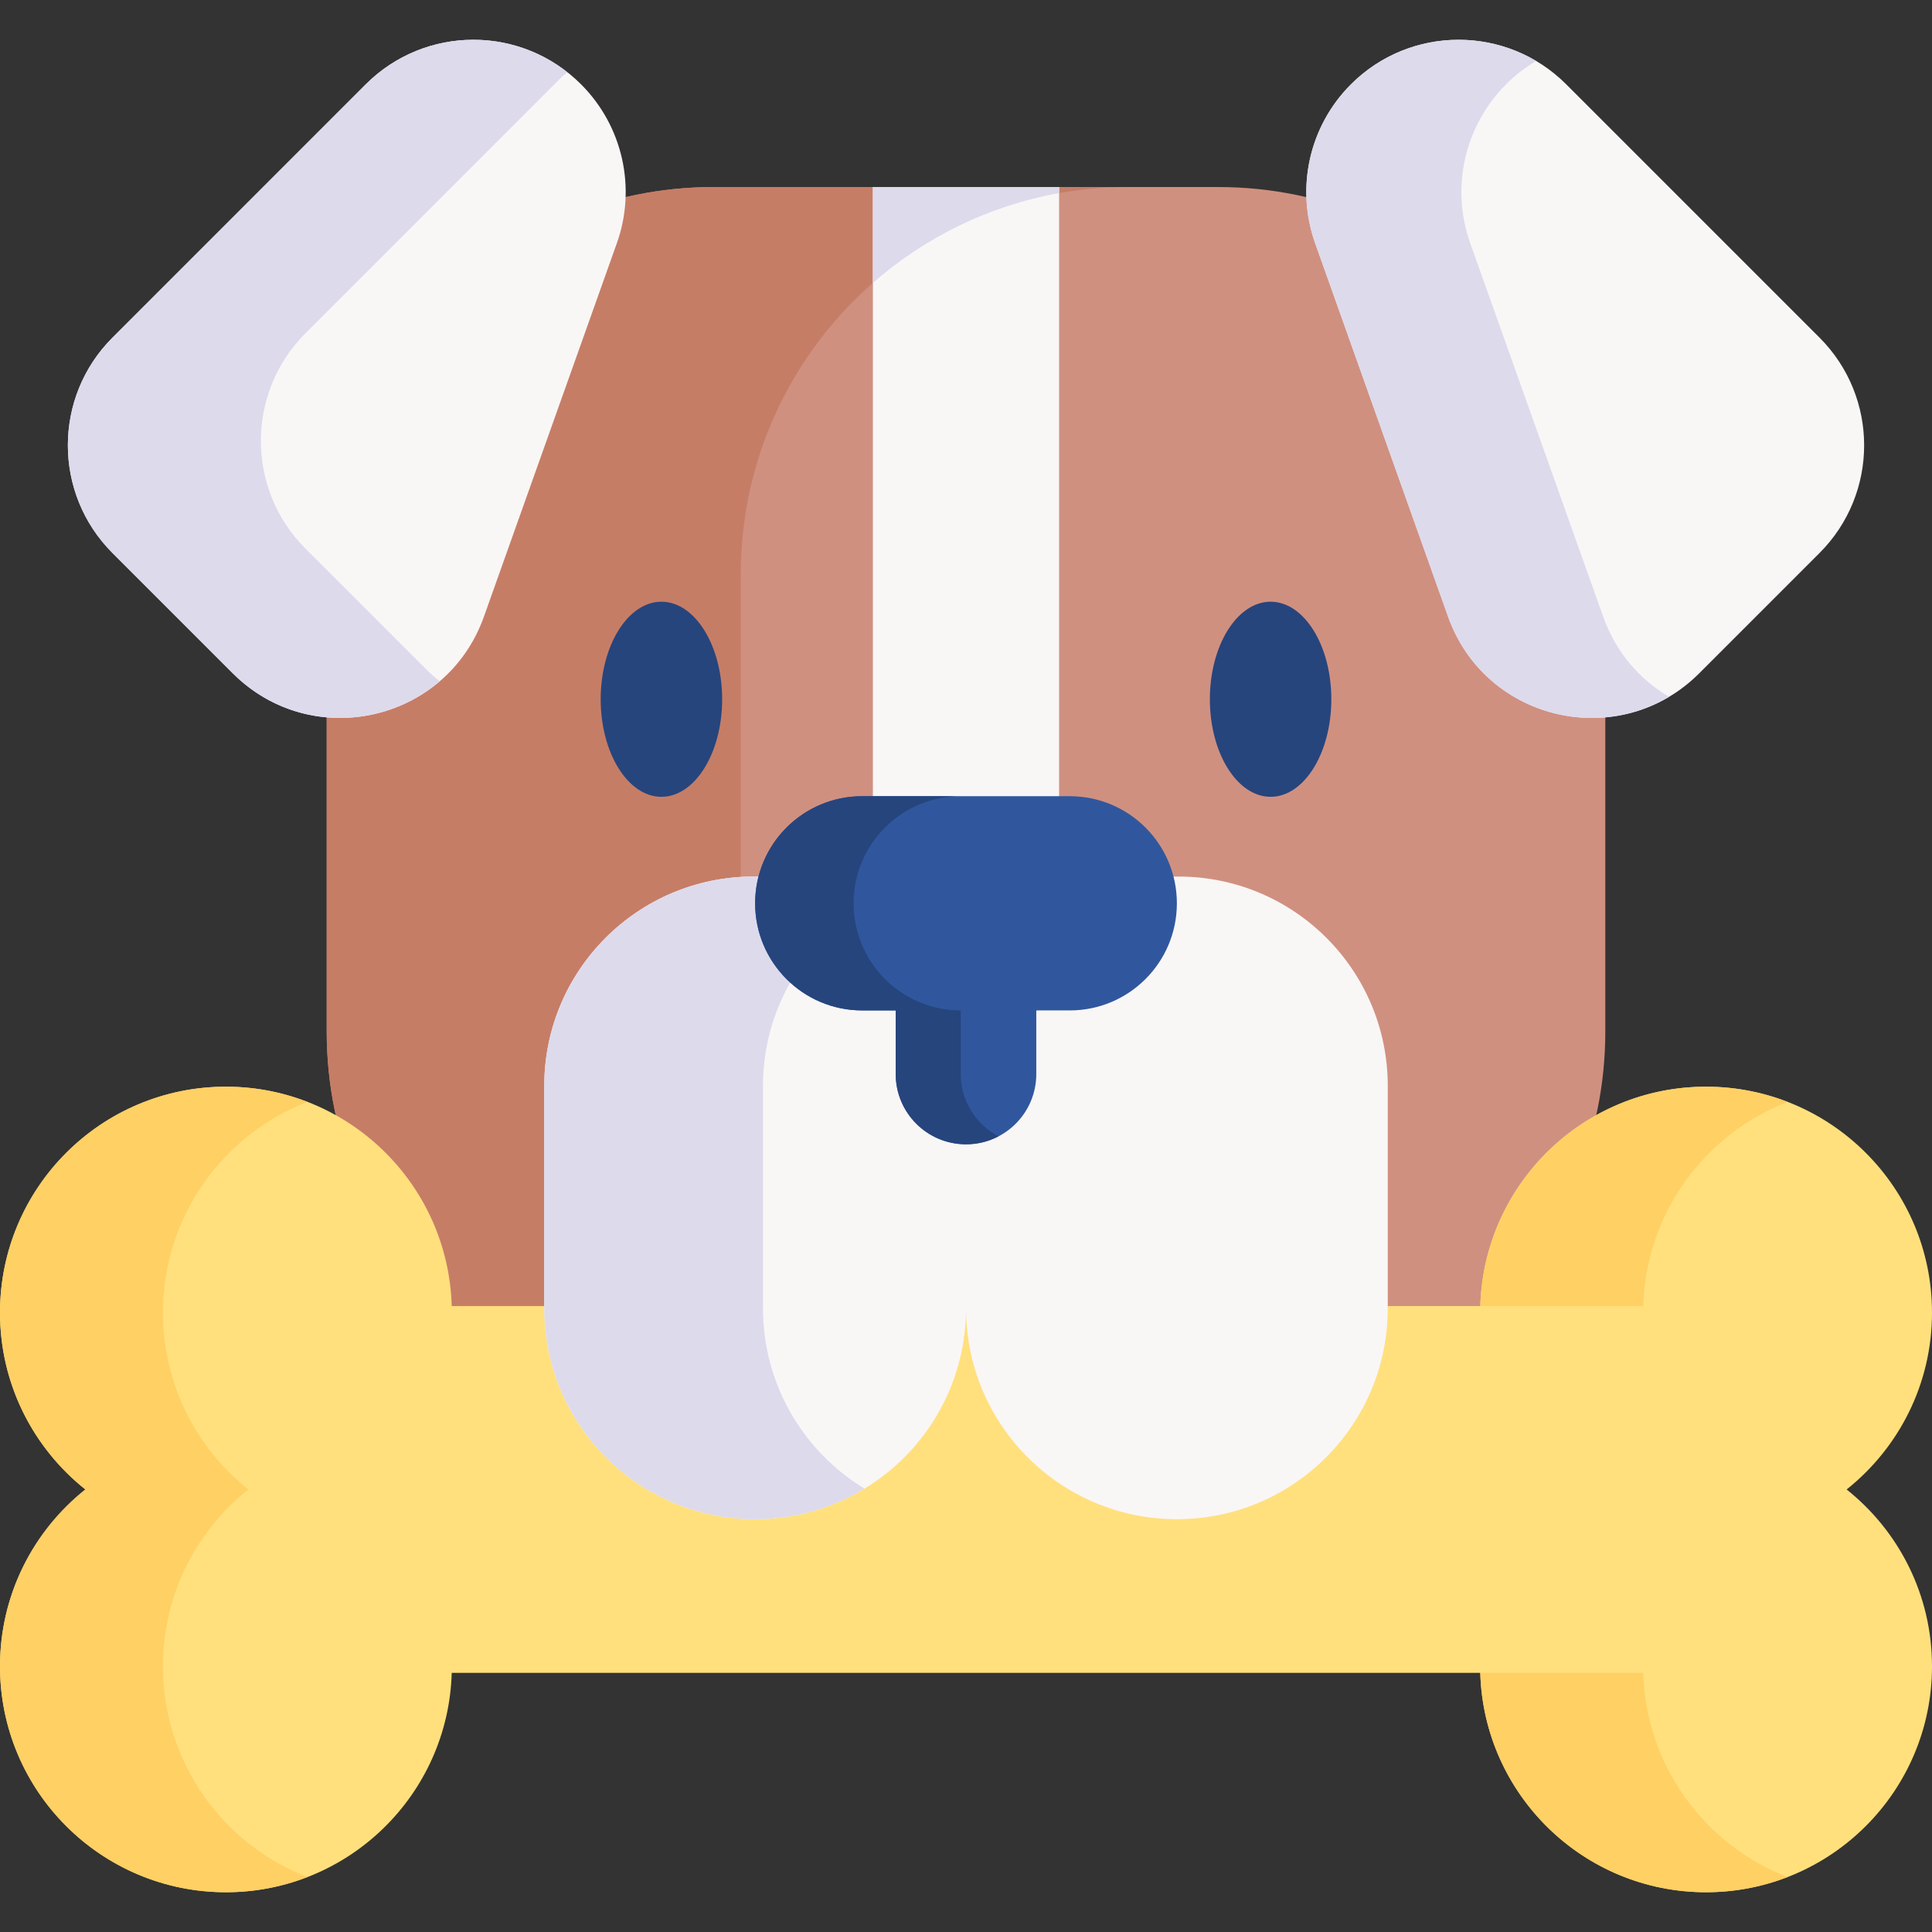<svg id="Capa_1" enable-background="new 0 0 512 512" height="512" viewBox="0 0 512 512" width="512" xmlns="http://www.w3.org/2000/svg"><rect x="0" y="0" width="512" height="512" fill="#333333" stroke="none"/><g><path d="m322.823 49.565h-133.643c-56.665 0-102.6 45.936-102.6 102.6v121.225c0 56.665 45.936 102.6 102.6 102.6h133.643c56.665 0 102.6-45.936 102.6-102.6v-121.225c.001-56.665-45.935-102.6-102.6-102.6z" fill="#d09080"/><path d="m298.92 375.988h-109.738c-56.669 0-102.602-45.933-102.602-102.602v-121.221c0-56.656 45.933-102.602 102.602-102.602h109.738c-56.669 0-102.602 45.946-102.602 102.602v121.221c0 56.669 45.933 102.602 102.602 102.602z" fill="#c67d66"/><path d="m489.375 394.725c13.781-10.971 22.625-27.878 22.625-46.862 0-33.07-26.808-59.878-59.878-59.878-32.488 0-58.913 25.878-59.834 58.143h-272.576c-.921-32.265-27.346-58.143-59.834-58.143-33.07 0-59.878 26.809-59.878 59.878 0 18.983 8.844 35.891 22.625 46.861-13.781 10.971-22.625 27.878-22.625 46.862 0 33.07 26.808 59.878 59.878 59.878 32.488 0 58.913-25.877 59.834-58.142h272.576c.921 32.265 27.346 58.142 59.834 58.142 33.07 0 59.878-26.808 59.878-59.878 0-18.984-8.844-35.891-22.625-46.861z" fill="#ffe07d"/><g fill="#ffd064"><path d="m473.716 292.016c-6.701-2.593-13.978-4.03-21.594-4.03-32.488 0-58.913 25.878-59.834 58.143h43.182c.705-24.703 16.368-45.645 38.246-54.113z"/><path d="m43.182 441.586c0-18.983 8.844-35.891 22.625-46.862-13.781-10.97-22.625-27.878-22.625-46.861 0-25.453 15.889-47.182 38.284-55.847-6.699-2.593-13.973-4.03-21.588-4.03-33.07 0-59.878 26.808-59.878 59.877 0 18.983 8.844 35.891 22.625 46.861-13.781 10.971-22.625 27.879-22.625 46.862 0 33.069 26.808 59.878 59.878 59.878 7.615 0 14.889-1.437 21.588-4.03-22.394-8.666-38.284-30.395-38.284-55.848z"/><path d="m435.47 443.321h-43.182c.921 32.265 27.347 58.142 59.834 58.142 7.616 0 14.893-1.437 21.594-4.03-21.878-8.467-37.541-29.41-38.246-54.112z"/></g><path d="m256.002 232.292h-56.292c-30.637 0-55.474 24.836-55.474 55.474v58.953c0 30.863 25.019 55.883 55.883 55.883 30.863 0 55.883-25.019 55.883-55.883 0 30.863 25.02 55.883 55.883 55.883 30.863 0 55.883-25.019 55.883-55.883v-58.953c0-30.637-24.836-55.474-55.474-55.474z" fill="#f9f6f6"/><path d="m229.101 394.505c-8.456 5.135-18.378 8.096-28.981 8.096-30.862 0-55.882-25.02-55.882-55.882v-58.963c0-30.635 24.847-55.469 55.482-55.469h57.95c-30.635 0-55.469 24.834-55.469 55.469v58.963c-.001 20.258 10.762 37.983 26.9 47.786z" fill="#dddaec"/><path d="m231.323 49.558h49.352v182.73h-49.352z" fill="#f9f6f6"/><path d="m280.676 49.558v1.611c-18.701 3.362-35.638 11.786-49.352 23.801v-25.412z" fill="#dddaec"/><path d="m283.5 211.003h-54.996c-15.676 0-28.385 12.708-28.385 28.385 0 15.676 12.708 28.385 28.385 28.385h8.87v16.854c0 10.288 8.34 18.627 18.627 18.627 10.288 0 18.627-8.34 18.627-18.627v-16.854h8.87c15.676 0 28.385-12.708 28.385-28.385.002-15.676-12.707-28.385-28.383-28.385z" fill="#30579d"/><path d="m264.617 301.139c-2.574 1.347-5.495 2.107-8.616 2.107-10.296 0-18.632-8.336-18.632-18.632v-16.844h-8.869c-7.842 0-14.938-3.174-20.072-8.309-5.135-5.148-8.309-12.244-8.309-20.072 0-15.684 12.697-28.395 28.381-28.395h26.114c-15.684 0-28.395 12.71-28.395 28.395 0 7.829 3.174 14.924 8.309 20.072 5.148 5.135 12.243 8.309 20.086 8.309v16.845c.001 7.175 4.055 13.403 10.003 16.524z" fill="#26457d"/><path d="m96.927 22.358-67.12 67.12c-15.759 15.759-15.759 41.31 0 57.07l31.882 31.882c20.961 20.961 56.613 12.924 66.553-15.003l35.238-99.002c5.224-14.677 1.533-31.051-9.483-42.067-15.76-15.759-41.311-15.759-57.07 0z" fill="#f9f6f6"/><path d="m80.954 88.318c-15.764 15.751-15.764 41.305 0 57.069l31.876 31.876c1.187 1.187 2.427 2.294 3.708 3.281-15.204 13.017-39.144 13.59-54.855-2.121l-31.876-31.876c-15.764-15.764-15.764-41.318 0-57.069l67.112-67.126c7.882-7.869 18.218-11.817 28.541-11.817 8.789 0 17.578 2.867 24.86 8.589-.773.64-1.52 1.334-2.254 2.067z" fill="#dddaec"/><path d="m415.077 22.358 67.12 67.12c15.759 15.759 15.759 41.31 0 57.07l-31.882 31.882c-20.961 20.961-56.613 12.924-66.553-15.003l-35.238-99.002c-5.224-14.677-1.533-31.051 9.483-42.067 15.76-15.759 41.311-15.759 57.07 0z" fill="#f9f6f6"/><path d="m442.324 184.659c-21.046 12.564-49.801 3.414-58.563-21.219l-35.237-99.015c-5.228-14.671-1.534-31.049 9.483-42.065 7.869-7.882 18.205-11.817 28.528-11.817 7.122 0 14.231 1.867 20.552 5.615-2.854 1.68-5.535 3.748-7.976 6.202-11.016 11.016-14.711 27.394-9.496 42.065l35.25 99.015c3.375 9.495 9.723 16.684 17.459 21.219z" fill="#dddaec"/><g fill="#26457d"><path d="m175.283 159.46c-8.875 0-16.096 11.597-16.096 25.852s7.22 25.853 16.096 25.853c8.875 0 16.095-11.598 16.095-25.853s-7.221-25.852-16.095-25.852z"/><path d="m336.721 159.46c-8.875 0-16.095 11.597-16.095 25.852s7.22 25.853 16.095 25.853 16.095-11.598 16.095-25.853-7.22-25.852-16.095-25.852z"/></g></g></svg>